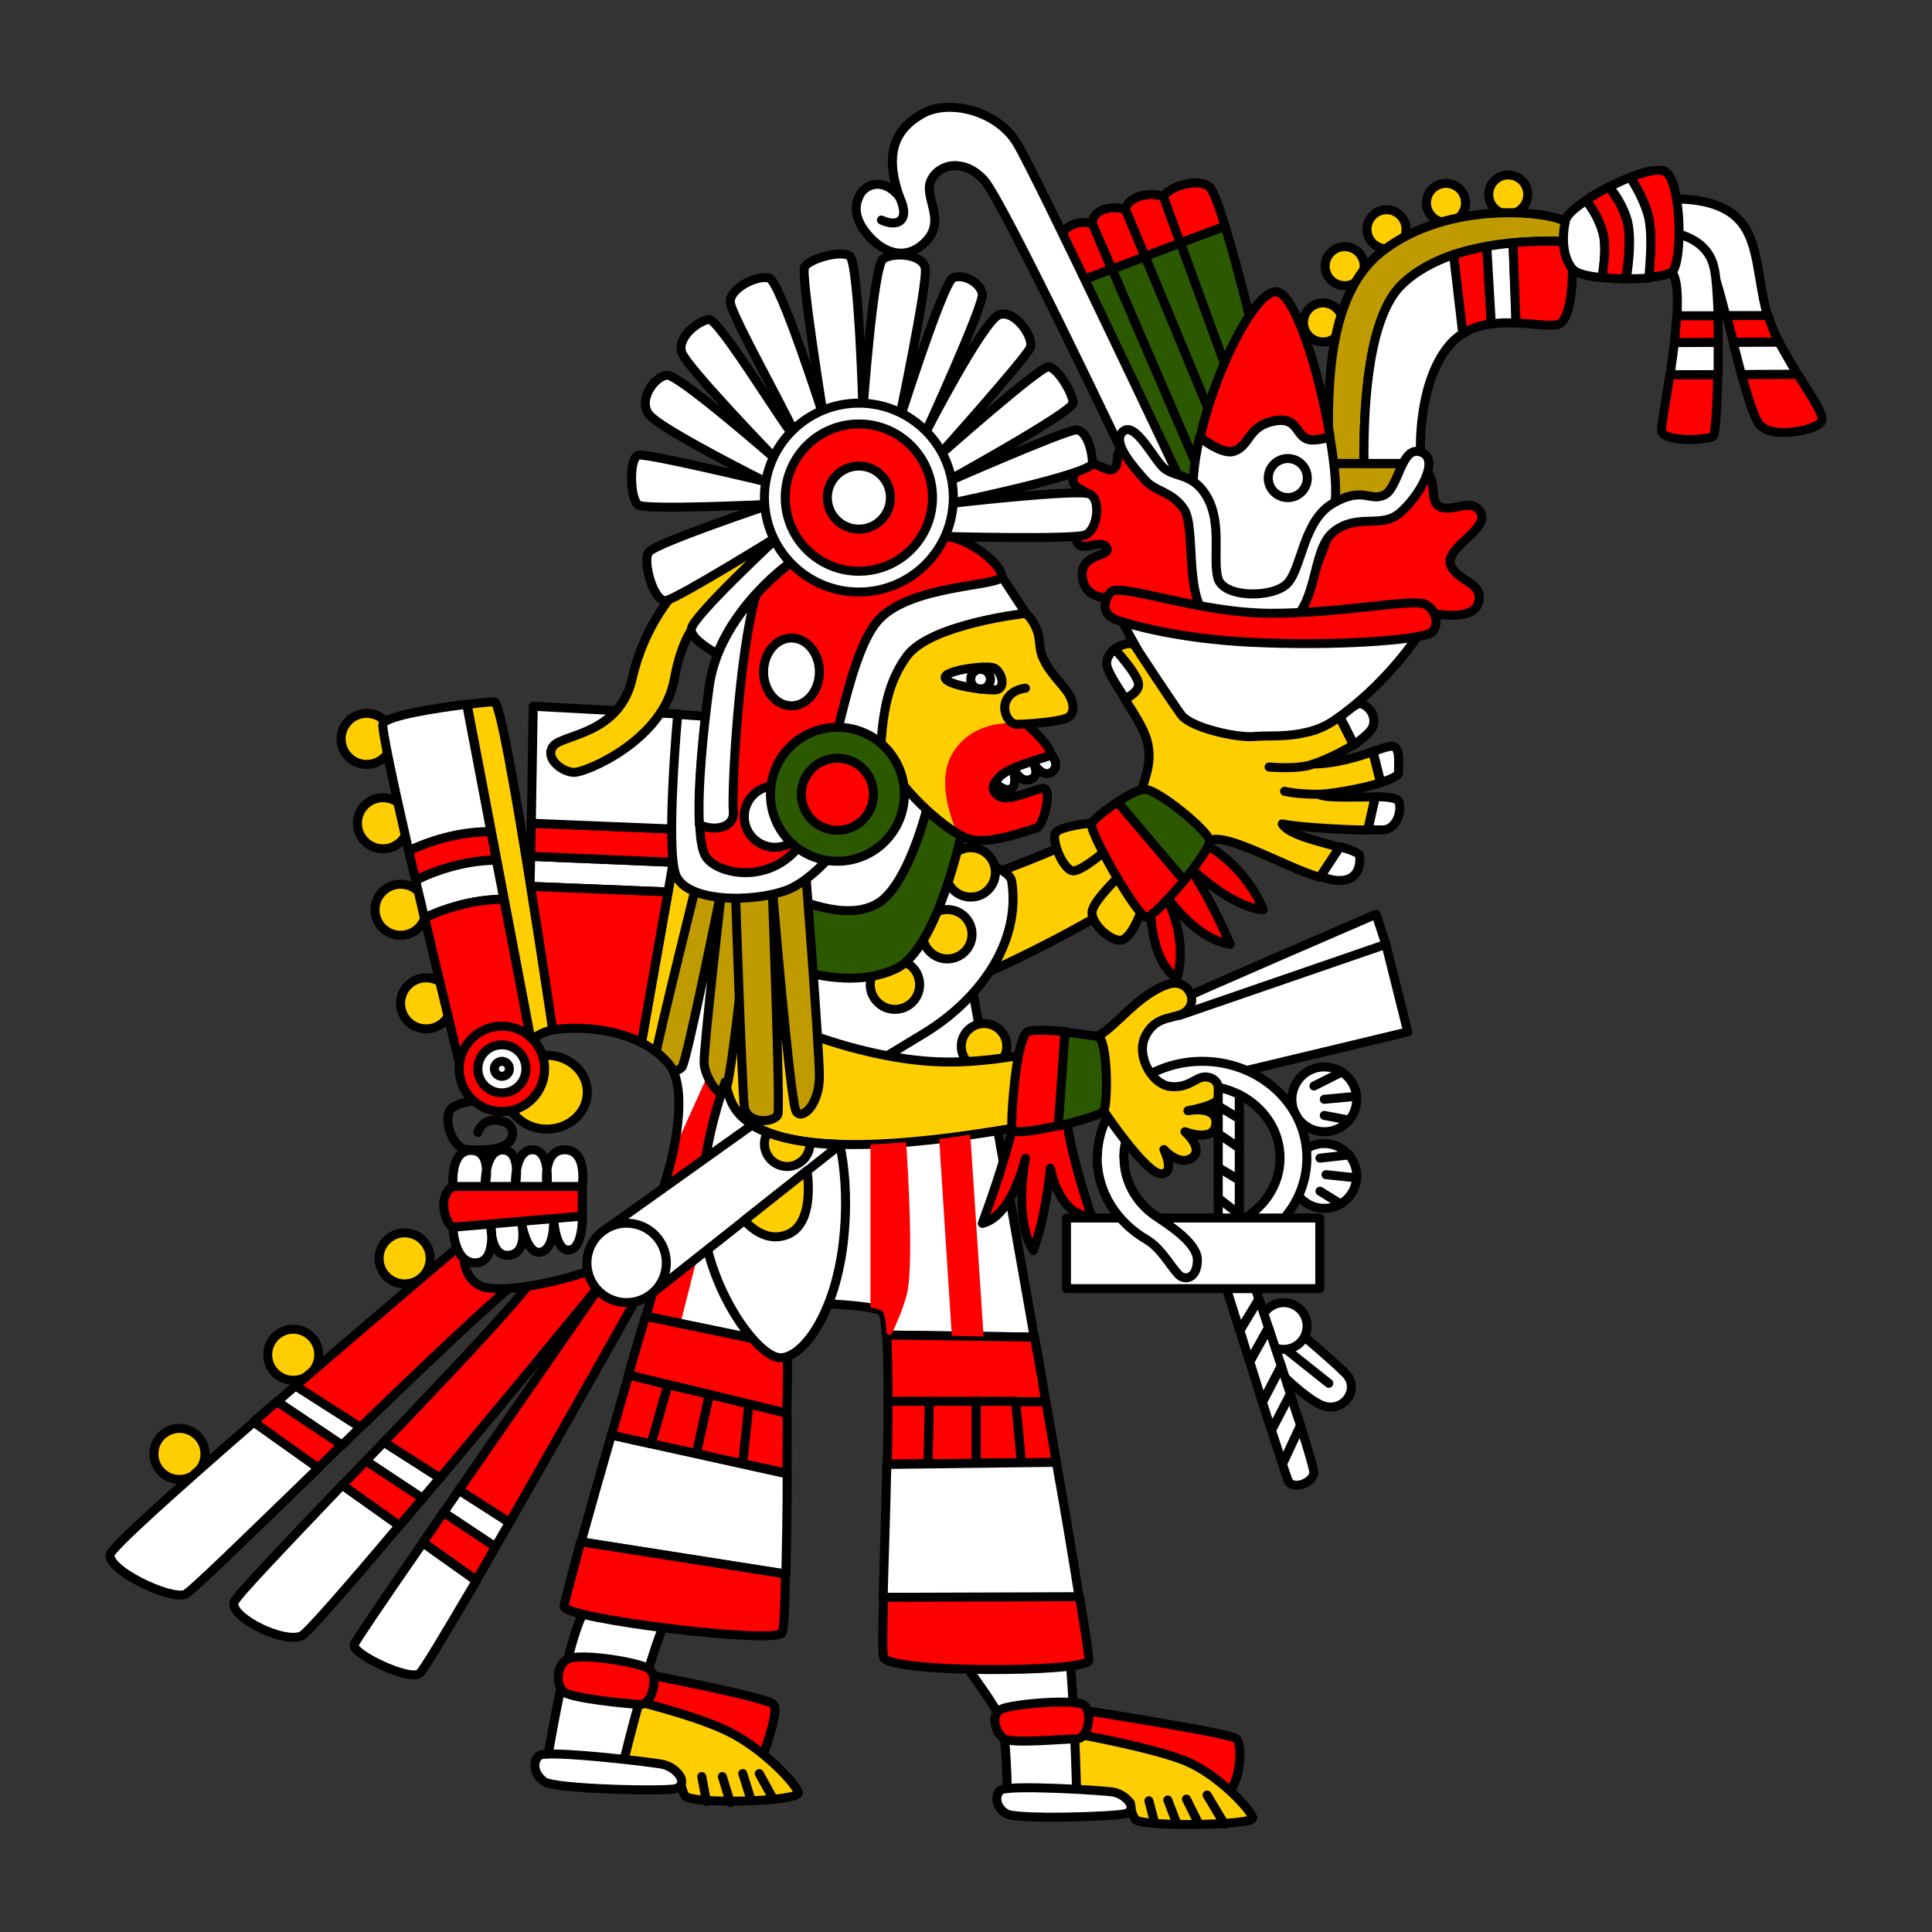 <svg version="1.1" id="Calque_1" xmlns="http://www.w3.org/2000/svg" x="0" y="0" viewBox="0 0 900 900" style="enable-background:new 0 0 900 900" xml:space="preserve"><rect x="0" y="0" width="900" height="900" fill="#333333" stroke="none"/><style>.st0,.st1,.st2,.st3{fill:#fff;stroke:#000;stroke-width:4.194;stroke-linecap:round;stroke-linejoin:round;stroke-miterlimit:10}.st1,.st2,.st3{fill:none}.st2,.st3{fill:red}.st3{fill:#ffce00}.st4{fill:#fff}.st5{fill:red}.st6,.st7,.st8{fill:#2c5900;stroke:#000;stroke-width:4.194;stroke-linecap:round;stroke-linejoin:round;stroke-miterlimit:10}.st7,.st8{fill:#bf9b00}.st8{fill:#3a3a3a}</style><path class="st0" d="M548.4 466.4c-.3-.4 92.6-40.5 92.6-40.5l4.6 14-6 18.9s-86.8 29.1-88.1 28c-1.1-1.1-9.5-3.9-9.5-3.9l6.4-16.5z"/><path class="st0" d="m549.5 473 96.1-33.1 10.2 40.8-107.4 25.7-14.3 2.7s-22.4-43.9 15.4-36.1z"/><circle class="st0" cx="616.9" cy="547.8" r="15.1"/><circle class="st0" cx="616.9" cy="512.1" r="15.1"/><path class="st0" d="M560 494.4c-26.8 0-48.8 20.1-48.8 45s21.8 45 48.8 45 48.8-20.1 48.8-45-22-45-48.8-45zm7.5 77.7c-2.5.4-5 .7-7.6.7-20.1 0-36.4-15-36.4-33.6s16.2-33.6 36.4-33.6c2.7 0 5.2.3 7.6.7v65.8zm9.8-3.3v-58.9c11.3 5.7 19 16.8 19 29.5s-7.7 23.8-19 29.4zM601.6 617.7s17.8 14.7 25.2 22.1c7.4 7.4-1.5 19.6-12 14.4-10.3-5.2-25.7-22-25.7-22l2-13.7 10.5-.8z"/><path class="st1" d="m619 644.4-26.5-21.1M612.1 505.9l12.9-6.5M616.9 512.1l15.1-1.4M616.9 519.6l11.6 2.2M614.9 539.5l13.6-1.5M617.7 547.2l13.3 1.4M614.9 554.9l9.5 5.9"/><circle class="st0" cx="598" cy="617.7" r="10.9"/><path class="st0" d="m586.5 605.1-8.9 14.7c1.4 4.6 2.9 9.5 4.5 14.5l8.8-15.9c-1.6-4.7-3.1-9.4-4.4-13.3zM591 618.5l-8.8 15.9c2 6.3 3.9 12.6 5.9 18.9l8.8-16.9c-2.1-6.3-4.1-12.3-5.9-17.9zM582 591.8l-12.2 3.5s3.2 10.5 7.7 24.6l8.9-14.7c-2.5-8-4.4-13.4-4.4-13.4z"/><path class="st0" d="m596.9 636.3-8.8 16.9c1.4 4.6 2.8 8.9 4.2 13.1l8.8-16.9c-1.4-4.3-2.8-8.8-4.2-13.1zM601.1 649.4l-8.8 16.9c2 6.2 3.8 11.6 5.2 15.8l8.4-18c-1.6-4.6-3.2-9.5-4.8-14.7z"/><path class="st0" d="m605.8 664.1-8.4 18c1.5 4.5 2.5 7.4 2.9 8 2.4 4.2 11.7.4 11.7-4.2.1-1.4-2.5-10.2-6.2-21.8zM496.8 567.4h118v32.9h-118z"/><path class="st0" d="M523.6 539.4c0 11.3 6 21.3 15.2 27.4 5.9 3.9 19 12.4 19 20.1 0 7.7-4.6 9.5-7.7 7.7-3.2-1.8-8.4-12.7-15.9-17.1-13.8-8-23.1-22.1-23.1-38.2"/><path class="st2" d="M353.3 823.4s10.3-26 7.1-29.4c-3.2-3.4-61.1-14.4-61.1-14.4l-9.4 18.6 37.9 22.4 25.5 2.8zM569 836.7c8.9-1.8 10.2-23.9 7-26.7s-74.5-13.8-74.5-13.8l-1.3 18 35.5 18.5c.1-.1 24.4 5.8 33.3 4z"/><path class="st3" d="M289.8 790.8s32.9 7.6 49.5 15.8 31.6 24.5 32.6 28.5c1 4.2-50.6 5.7-52.9 1.3s-2-8.4-2-8.4l-30.8-4.6 3.6-32.6z"/><path class="st1" d="m326.9 827.6 2.2 11.6M336.5 827.6l3.7 12.1M346 826.2l4 12.7M353.7 826.2l6.6 12"/><path class="st3" d="M499.8 807.4s37.3 6.6 52.9 13.1c15.5 6.7 29.8 22.5 30.9 26.3 1.1 3.6-52.6 4.5-54.9.6s-2.2-7.6-2.2-7.6l-28.1-2.7 1.4-29.7z"/><path class="st1" d="m535.2 838.9 2.7 10.3M544 838.5l4.1 10.7M552.7 838.1l5.6 11.3M562.3 836.2l8.1 13.5"/><path class="st0" d="M273.6 747.9c-9.8 14-19.2 75.5-19.2 75.5h35.4s15.7-64.7 22.4-71.7c6.9-7-28.8-17.8-38.6-3.8zM444.2 762c-3.5 5.6 21.3 31.7 23.1 42.4 1.7 10.6 2.1 34.5 2.1 34.5l32.2-1.8s-1.4-57.5-4.6-75.8c-1.8-8.8-44.7-12.6-52.8.7z"/><path class="st0" d="M251.2 817.8c-3.2 2.8-2.8 8.5 2.4 12.2 5.2 3.5 56.9 4.6 61.2 3.2 6-2 1.4-9.2-5.6-11.2-3.3-.9-54.7-7-58-4.2zM466 834c-2.8 2.7-2.1 8 2.8 10.9s52 1.3 55.8-.1c5.3-2.1.7-8.4-5.6-9.9-3.2-.8-50.2-3.7-53-.9z"/><path class="st2" d="M265.2 772.6c6.6-2.4 32.3 1.7 37.1 4.8 4.8 3.2 1.7 17.1-4.3 16.6-6.2-.3-30.8-2.8-35-5.6s-4.3-13.4 2.2-15.8zM466.7 796.1c5.9-2.5 33.6-4.6 38-2 4.5 2.7 2.4 15.9-3.1 15.9-5.6 0-29.8 2.4-33.8 0-3.9-2.3-7-11.5-1.1-13.9z"/><path class="st4" d="m450.6 447.3-75.5 54.1-25.2 38 20 67.4s37.5.6 41 4.2c1 1 1.5 4.9 2 10.9l68.9 1c-15-85.6-31.2-175.6-31.2-175.6z"/><path class="st1" d="m450.6 447.3-75.5 54.1-25.2 38 20 67.4s37.5.6 41 4.2c1 1 1.5 4.9 2 10.9l68.9 1c-15-85.6-31.2-175.6-31.2-175.6z"/><path class="st4" d="m360.3 427.3-33.4-1.4-22.1 94.1-8.4 37.9 4.8 6.3 59.9-132.7z"/><path class="st5" d="m361.1 431.5-60 132.7 10.1 13.4s-4.3 14.8-10.3 35.7l16.2 3.4 45.3-179.2-1.3-6z"/><path class="st4" d="M362.4 437.3 317 616.4l49.8 10.3v-14.5l8.4-115.3-12.8-59.6z"/><path class="st1" d="m375.1 496.9-12.7-59.6-1.3-6-.8-4.2-33.4-1.4-22 94.1-8.4 37.9 4.6 6.3 10.1 13.4s-4.3 14.8-10.3 35.7l16.2 3.4 49.8 10.3v-14.5l8.2-115.4z"/><path class="st0" d="m358.9 392.6 8.8 39.3 39.2 6.1 23-19.1 7.3-23.9 3.2-21.4-21-29.4z"/><path class="st3" d="m330.2 388-13.2-5-20.6 116.4 6.4 28.1z"/><path class="st0" d="m246.9 412.9 64.3 2.6 2.4-13.8-66.4-2.8z"/><path class="st2" d="m245.6 490.2 50.8 9.2 14.8-83.9-64.3-2.6zM247.2 398.9l66.4 2.8 2.7-15.4-68.8-2.8z"/><path class="st0" d="m333 388 7.9-44.2-25.3-11.2-67.2-3.6-.9 54.5 68.8 2.8.7-3.3z"/><path class="st2" d="m549.9 113.2-7.8-21.5c-6.3-2.8-17.2 0-17.8 6l9.1 21.8 16.5-6.3z"/><path class="st2" d="M570.7 105.4c-2.9-9.6-5.6-16.9-7.3-18.3-5.6-4.6-19.2 0-21.4 4.6l7.8 21.5 20.9-7.8z"/><path class="st6" d="m580.5 197.1 5.3-34.5s-8.2-34.7-15.1-57.2l-20.8 7.8 30.6 83.9z"/><path class="st6" d="m533.4 119.5 43.1 103.9 4-26.3-30.6-83.9z"/><path class="st6" d="m576.5 223.4-43.1-103.9-15.4 5.9 52.7 122.5 2.1.1z"/><path class="st6" d="M500.4 132c14.4 36.2 48 114.4 48 114.4l22.4 1.5L518 125.3l-17.6 6.7z"/><path class="st2" d="M508.9 104.3c-5.9-2.4-16.4 1.4-15 10.2.3 1.8 2.7 8.2 6.3 17.5l17.6-6.7-8.9-21zM533.4 119.5l-9.1-21.8c-6.2-2.4-15.8 0-15.4 6.6l9.1 21.1 15.4-5.9z"/><path class="st0" d="M551.6 227.3s-68.8-145.8-78-160.8S442 46 429.6 53 411.7 71.2 419 91.7c-8-9.8-16.1-5.2-18.2-1.4-2.1 3.8-4.2 10.2 3.5 19.2 7.7 8.9 18 12 26.8 3.2 10.2-10.2-1.3-21 2.7-28.9s15.5-9.8 24.5 0S525.8 217 525.8 217l25.8 10.3z"/><path class="st1" d="M410.6 102.5c6.6 3.2 14 1.3 8.4-10.8"/><circle class="st3" cx="616.3" cy="150.2" r="9.1"/><circle class="st3" cx="626.4" cy="124" r="9.1"/><circle class="st3" cx="645.9" cy="106.8" r="9.1"/><circle class="st3" cx="673.6" cy="94.5" r="9.1"/><circle class="st3" cx="702.6" cy="90.6" r="9.1"/><path class="st7" d="M619.4 234.6c-.7 21.4 26.1 21.7 26.1 21.7l14.3-40.3h-40.7c.3 7 .4 13.4.3 18.6zM652.9 132.7c21.3-20.8 61.8-21 78.9-20.1-.6-4.5-1.4-8-2.5-9.1-4.2-4.5-54.3-11.5-86.2 14.2-26 21-24.7 66.7-24 98.2h16.2c-.1-31.5 3.1-68.8 17.6-83.2z"/><path class="st2" d="m677.1 118.7 4.3 36.8c4.1-2.7 8.7-4.1 13.3-4.6l-2.1-36.1c-5.1 1-10.4 2.2-15.5 3.9z"/><path class="st0" d="M652.9 132.7c-14.7 14.4-17.8 51.7-17.5 83.2h24.3l2-5.5s-1.4-31.7 13.3-49.4c2-2.4 4.1-4.2 6.4-5.6l-4.3-36.8c-9.1 3.2-17.5 7.6-24.2 14.1zM692.6 114.8l2.1 36.1c3.9-.6 7.8-.6 11.6-.4l-1.4-37.3c-4 .3-8.2.9-12.3 1.6z"/><path class="st2" d="M731.8 112.7c-6.4-.4-16.2-.6-27 .4l1.4 37.3c8.1.4 15.4 1.7 19.4.8 6.9-1.5 7.9-25 6.2-38.5z"/><path class="st0" d="M809.9 102.2c-11.6-12.3-35.9-9.1-35.9-9.1l-5.2 19.3s26.1 5.9 30.3 17.5c1.3 3.4 2.9 9.8 4.9 17.3h19.4c-4.9-17.3-3.9-35.1-13.5-45z"/><path class="st2" d="M828.7 159.2c-2.1-3.9-3.8-8-5-12.2h-19.4c1 3.9 2.1 8.1 3.2 12.4l21.4-.1c-.2.1-.2-.1-.2-.1z"/><path class="st0" d="m828.7 159.4-21.4.1c1.3 5 2.7 10.1 3.9 15l26.1-.1c-2.5-4.4-5.5-9.4-8.6-15z"/><path class="st2" d="M811.3 174.5c2.9 10.8 5.9 19.9 8 22.9 5.6 7.8 28.4 2.8 29.4-1.5.7-3.2-4.2-10.2-11.2-21.5l-26.2.1z"/><path class="st0" d="M798.3 124c-3.7-14.7-21.3-15.9-21.3-15.9s-6 9.8 1.8 18.7c2.5 2.8 2.9 10.8 2.4 20.4h19.2c-.4-10.2-.9-18.9-2.1-23.2z"/><path class="st2" d="M800.3 147.1h-19.2c-.3 3.9-.7 8.2-1.1 12.6l20.4-.1c0-4.3 0-8.5-.1-12.5z"/><path class="st0" d="m800.4 159.5-20.4.1c-.6 5-1.3 10.1-2 15l22.4-.1v-15z"/><path class="st2" d="M777.9 174.6c-2 12.6-3.9 23.2-3.9 25.7 0 6 22.4 4.8 24.2 2.8.8-.8 1.7-13.4 2-28.5h-22.3z"/><path class="st0" d="M746.6 108.1c-1.8-6.3-5.2-11.5-7.8-14.7-5.2 3.4-8.8 6.7-9.4 8.9-1.8 7.3-1.8 17.3 3.2 23.1 1.7 2 7.1 3.4 13.8 3.9 1.1-7.1 1.9-15.5.2-21.2z"/><path class="st2" d="M757.8 102.5c-2-6.7-5.6-12-8.4-15.4-3.8 2-7.6 4.1-10.6 6.2 2.7 3.2 6 8.4 7.8 14.7 1.7 5.7.8 14.1-.3 21.3 3.5.3 7.3.6 11 .6 1.3-7.7 2.6-20 .5-27.4zM776 80.1c-2.7-1.8-9.2-.4-16.6 2.5 2.7 4.1 6.4 10.2 8.2 17.1 2.4 8.4 1.1 22.5.3 29.6 5.2-.6 9.4-1.4 10.9-2.5 5.1-4.2 4.6-41.7-2.8-46.7z"/><path class="st0" d="M767.6 99.7c-2-6.7-5.6-13-8.2-17.1-3.2 1.3-6.6 2.8-9.8 4.5 2.7 3.2 6.4 8.5 8.4 15.4 2.1 7.6.8 19.7-.4 27.4 3.6 0 7.3-.1 10.5-.4.6-7.3 1.9-21.6-.5-29.8z"/><path class="st1" d="M396.1 347.6c.6-2.4 8.4-41.9 21.5-54.5s53.8-17.2 53.8-17.2"/><circle class="st3" cx="458.4" cy="487.4" r="10.6"/><path class="st2" d="m366.7 626.9-66-13.7c-2.4 8.2-5.2 17.6-8 27.3l73.8 17.9c.4-12.3.4-23.4.2-31.5z"/><path class="st0" d="M284.8 668.5c-5.2 18-10.2 35.7-14.1 49.8l95.4 15c.3-13.3.6-30.1.6-46.7l-81.9-18.1z"/><path class="st2" d="m311.2 645-7.9 27.5 21.1 4.6 6.1-27.5z"/><path class="st2" d="M292.9 640.5c-2.7 9.1-5.3 18.6-8.1 28l18.5 4.1 7.8-27.5-18.2-4.6zM330.5 649.6l-6.1 27.5 21.6 4.8 3-27.8z"/><path class="st2" d="m366.7 658.4-17.8-4.3-2.9 27.7 20.6 4.5c.1-9.5.1-19 .1-27.9zM481.9 622.9l-68.9-1c.6 7.6.7 18.5.6 31h73.5c-1.5-9.9-3.3-20-5.2-30z"/><path class="st2" d="m432.9 652.8-.6 29.1 22.5-.3v-28.8z"/><path class="st2" d="M413.7 652.8c0 9.1-.1 19-.4 29.2l19-.3.6-28.9h-19.2zM492.1 681.2c-1.5-9.1-3.2-18.6-4.9-28.2h-14.1l2.7 28.5 16.3-.3z"/><path class="st2" d="M473.1 652.8h-18.3v28.8l21-.3z"/><path class="st0" d="m492.1 681.2-79 1c-.4 22-1.3 44.9-1.7 62.1l91.3-.3c-2.6-16.5-6.2-38.3-10.6-62.8z"/><circle class="st3" cx="83.6" cy="677.3" r="11.9"/><circle class="st3" cx="136.6" cy="631.1" r="11.9"/><circle class="st3" cx="188.5" cy="586.2" r="11.9"/><path class="st0" d="M213.8 694.2c-2.4 3.5-4.9 7-7.3 10.5l24.2 16.1c2.2-3.8 4.3-7.6 6.6-11.5l-23.5-15.1zM51.3 724.1c-1.4 7.4 28.4 21.4 35 18.6 2.7-1.1 30.2-28 62.1-58.9l-30.1-21.4c-35.3 30.7-66.4 58.5-67 61.7zM165 766.1c-1.4 4.2 25.2 16.9 30.3 13.6 1.7-1.1 12.4-19.2 26.6-43.3L197 718.7c-17.9 25.8-31.6 46-32 47.4z"/><path class="st2" d="M129 652.9c-3.6 3.2-7.3 6.3-10.9 9.5l30.1 21.4c3.6-3.5 7.4-7.1 11-10.8L129 652.9z"/><path class="st0" d="M109 746.5c-1.8 7 23.8 19.6 31.7 15.4 2.8-1.5 22-23.5 45.3-51.2l-26.6-18.9c-26.9 28.3-49.7 52-50.4 54.7zM178.8 671.8c-2.8 2.9-5.6 5.9-8.4 8.7l26.4 17.6c2.7-3.2 5.3-6.4 8.1-9.6l-26.1-16.7zM167.9 664.8l-30.2-19.3c-2.8 2.5-5.7 4.9-8.5 7.4l30.2 20.3c2.8-2.8 5.7-5.6 8.5-8.4z"/><path class="st2" d="M251.2 590.4c1.4 3.8-35.7 43.2-72.4 81.4l26.2 16.7c37.5-44.7 77.3-93.3 77.3-93.3s-36.2 52.2-68.5 98.9l23.6 15.1c28.8-50.3 61.8-109.1 61.8-109.1l-16.9-30.2-65 7.7s-39.1 33.1-79.6 68l30.2 19.3c40.8-39.5 81.8-78.2 83.3-74.5zM170.4 680.5c-3.6 3.8-7.3 7.7-10.9 11.3l26.6 18.9c3.5-4.1 7.1-8.4 10.8-12.7l-26.5-17.5zM197 718.5l24.9 17.6c2.9-4.9 5.9-10.1 8.9-15.5l-24.2-16.1c-3.3 4.9-6.5 9.5-9.6 14z"/><path class="st0" d="M518.7 280.5s3.2 8 10.2 20.3c7 12.3 13 43.6 13 43.6l56.5 6 25.7-3.6s-25.2 5.5 0-13c25.2-18.3 39.1-41.7 39.1-41.7l-87.7.4-56.8-12z"/><path class="st2" d="M526.1 208.7c-8.8-.4-3.5 7.4-7.4 9.8-3.9 2.4-13-8.7-17.8 1.4-4.8 10.1 8.4 6 9.8 16.4 1.4 10.2-9.4 3.2-9.4 13.3s10.8.7 14.1 5.3c3.2 4.6-12.6 2.4-11.2 14s14.4 9.4 14.4 9.4l65.7 14.4 83.5-7s18.6 4.2 21-5.2-9.8-9.4-13-17.2c-3.2-8 18.2-16.8 14-24.5s-14 .7-19.6-3.1 1.8-15.1-10.8-18.6c-3.8 10.2-14.8 19.2-14.8 19.2l-29.8 8.4-45.3-9.4-27.5-12.2c-.1 0-7.1-13.9-15.9-14.4zM575.1 210c7.4-2.8 6.2-11.6 18.5-14s9.5 8.8 17.9 8.8c2.7 0 5.5-.6 8.1-1.4-5-30.1-16.5-67.5-25.3-67.5-9.6 0-28 35.5-35.2 67.7 5.1 3.9 11.9 7.9 16 6.4z"/><path class="st0" d="M611.4 205c-8.4 0-5.6-11.2-17.9-8.8s-10.9 11.2-18.5 14c-4.2 1.5-10.9-2.5-16.2-6.4-1.5 6.6-2.5 13-2.9 19-2.4 35 13.6 64.6 13.6 64.6l28 5.2s24.7-36.6 24.7-63.8c0-6.6-1-15.5-2.7-25.2-2.6.8-5.4 1.4-8.1 1.4z"/><circle class="st1" cx="599.9" cy="222.7" r="9.1"/><path class="st0" d="M522.9 201.2c5.2-5.2 13 9.8 18.2 15.8s14.4 2.4 21.3 14.7c6.9 12.3 2.5 28.2 4.9 37.5 2.4 9.4 25.3 9.5 32.2 2.8 6.9-6.7 7.4-29.4 21.4-37.5 14.1-8.1 17.1-.7 23.9-3.9 6.9-3.2 7.8-23.3 17.1-20 9.4 3.2-.8 20.6-9.6 28.2-8.9 7.7-19.7.1-30.9 8.8-11.2 8.7-6.4 35.7-23.8 44.9-10.3 5.5-24.5 5-35.2-5.2-10.8-10.1-5.2-41.8-10.9-50.2-5.7-8.4-13.6-8-18.2-13.6-4.8-5.5-15.6-17.1-10.4-22.3z"/><path class="st2" d="M517.3 275.9c-3.8 4.6-3.8 10.8 3.2 13 7 2.4 31.3 9.5 69.8 10.6 38.4 1.3 73.4-1.8 76.8-5 3.2-3.2 2.4-10.2-3.2-13-5.6-2.8-38.3 4.2-72 4.2-34-.1-70.8-14.6-74.6-9.8z"/><path class="st0" d="M651.5 359.9c-.1-4.5 1-12.3-3.2-12.3-1.5 0-4.6 1.1-8.7 2.4l3.6 14.5c4.8-1.4 8.3-3.1 8.3-4.6zM639.4 338.8c2.4-5.6-2.8-11-6-11-1.8 0-4.9 2.9-9.2 6.2 2.4 4.5 5.5 10.8 6.6 13 4.1-3.1 7.6-5.9 8.6-8.2zM622.2 410.1c10.2 1 11.6-6.6 11.2-11.2-.1-1.7-4.1-2.9-9.2-4.5l-9.2 14c3 .8 5.5 1.5 7.2 1.7zM651.5 373.2c-.7-1.5-5.2-2-10.8-2.1l-3.5 15.4c3.1.1 5.5.1 6.9.1 6.5 0 9.3-9.1 7.4-13.4z"/><path class="st3" d="M614.2 370c-10.8 0-15.8-1.4-15.8-1.4s5.2 1.4 15.8 1.4c4.9 0 19.6-2.4 28.9-5.3l-3.6-14.5c-7.1 2.4-17.3 5.6-27.7 5.7-6.9 2.7-20.6 1.4-20.6 1.4s13.7 1.3 20.6-1.4c5.2-1.7 12.7-5.2 18.7-8.9-1.1-2.2-4.2-8.4-6.6-13-3.5 2.5-7.8 5.2-13.1 6.6-11.6 3.1-18.7 1.8-26.6 2.5-7.8.7-29.4-3.9-34-10.2-4.6-6.3-19-28.2-21.4-31.9-1.5-2.2-6.3-1.1-9.6 1.5 4.5 5 10.5 12.3 11 15.9.6 3.1-2.9 5.6-6.2 7.3 4.2 6.6 8.8 13.6 10.3 19.2 3.2 11.5-2.2 19.4-3.8 28.7-1.3 8-51.6 27.4-64.3 32.2 2.8 1.7 4.6 3.4 4.9 5.2 2.2 15-2 29.2-9.9 41.5 18.6-8.4 66.4-31.5 102.1-60.7 7-4.8 36.1 12.6 51.5 16.9l9.2-14c-9.6-2.8-23.6-5.7-26.7-10.9 8.4 1.7 28.5 2.7 39.8 2.9l3.5-15.4c-9.6-.2-22.8.7-26.4-1.3z"/><path class="st0" d="M530.3 318.2c-.6-3.6-6.7-10.9-11-15.9-2.1 1.7-3.8 4.1-3.8 6.6 0 3.4 4.2 9.6 8.7 16.6 3.2-1.7 6.7-4.2 6.1-7.3z"/><path class="st2" d="M535.9 417.6s-1.5 29.5 12.4 38c5.7-20.4-6.2-40-6.2-40s13.4 21.5 31 24.3c-9.4-22-19.3-36.4-19.3-36.4s18.9 19 34.7 20.3c-8.4-20.3-25.2-29.4-25.2-29.4l-19.2.6-8.2 22.6z"/><path class="st3" d="M517.3 394.4s-12.9 11.3-17.3 11.3c-4.5 0-10.6-14.5-8.2-17.8 2.4-3.2 16.8-4.5 16.8-4.5l19.6 8 3.2 33.6s-4.6 13-9.6 13c-5.2 0-13.3-7.8-13.1-13 .1-5.2 14.5-18.6 14.5-18.6l-5.9-12z"/><path class="st2" d="M508.5 383.5c-1.8 3.1 21.4 43.8 25.6 43.8 2.2 0 10.3-8.4 17.5-17.2l-31-36.5c-5.8 3.8-11.1 8.2-12.1 9.9z"/><path class="st6" d="M563.5 391.5c-1-4.8-24.2-23.8-30.2-23.8-2.8 0-7.8 2.7-12.7 5.9l31 36.5c6.5-8 12.3-16.4 11.9-18.6z"/><path class="st0" d="M433.7 395s36.4 7 37.6 15.5c4.5 29.4-16.1 56.1-41.5 71.3-25.3 15.4-33.8 20.4-33.8 20.4l-22.8-8-5.6-62.5 37.8 8 28.3-44.7z"/><path class="st3" d="M335.6 458s-2.9 43.6 6.7 58.2c16.5 25.2 84.9 16.8 127 9.8s44.9-8.4 44.9-8.4 19.6 29.2 26.6 29.2 1.4-11.3 1.4-11.3 7 8 13 3.9-3.2-12.2-3.2-12.2 13.6 5.3 14.4-3.6c.8-8.9-13-6.2-13-6.2s13.6-2.4 14-5.6c.4-3.2 1.4-8.4-4.2-9.9s-8 4.8-17.2 4.3c-9.4-.4-16.8-14.4-12.6-23.2 4.2-8.9 11.2-8.4 16.4-10.3 10.1-3.8 4.5-17.2-5.2-14.3-14.3 4.3-26.1 21.4-33.1 24-7 2.5-40.5 13-72.3 12.3S375.3 481 375.3 481l-6.4-77.9h-27.8l-5.5 54.9z"/><circle class="st3" cx="416.9" cy="458.7" r="11.5"/><circle class="st3" cx="441.3" cy="435.2" r="11.5"/><circle class="st3" cx="452.2" cy="406.4" r="11.5"/><path class="st6" d="M409.7 420.3c-15 10.2-41-2.7-41-2.7l2.7 34s25.6 9.4 46.1-.4c15.7-7.6 26.1-44.5 30.2-61.8-4.1-2.1-9.9-6.3-16.1-11.9-3.2 12-11 35.4-21.9 42.8z"/><path class="st7" d="M325.6 407.1s-18.6 74.8-20 83.5c-1.4 8.7 9.8 10.1 12.2 6.3 2.4-3.8 18.6-84 18.6-84s-8.8 76.3-8.4 82.5c.4 6 6.6 16.4 9.8 13 3.2-3.4 12.2-95.5 12.2-95.5l-24.4-5.8z"/><path class="st7" d="M342.5 412.9s3.2 94 4.2 102.5 14.4 7.8 15.7 3.6c1.1-4.2-2.7-106.1-2.7-106.1s8.4 100.7 11.2 104.9c2.8 4.2 10.8-3.2 10.8-16.4 0-13-6.6-97.9-6.6-97.9l-32.6 9.4z"/><path class="st3" d="M230.3 326.9c-1.5 0-6.4.4-12.7 1.3 5.2 26.7 23.2 121.8 31.6 166.2l10.1-2.8c-.2 0-24-164.7-29-164.7z"/><circle class="st3" cx="170.8" cy="344.2" r="11.9"/><circle class="st3" cx="178.4" cy="383.5" r="11.9"/><circle class="st3" cx="186.6" cy="423.8" r="11.9"/><circle class="st3" cx="198.5" cy="467.4" r="11.9"/><path class="st2" d="M228.7 387.4c-8.2 0-22.1 1.4-38.3 8.9 1 4.5 2.1 9.1 3.2 13.7 15.7-7.6 29.1-9.2 37.6-9.4-.8-4.4-1.6-8.8-2.5-13.2z"/><path class="st0" d="M228.7 387.4c-4.9-25.7-9.2-48.2-11.3-59.3-15 1.8-37.8 5.5-39 9.1-.7 2.1 4.9 28.1 12 59.1 16.2-7.6 30.1-9 38.3-8.9zM234.7 418.9c-1.1-6.2-2.4-12.2-3.5-18.2-8.5.1-22.1 1.8-37.6 9.4 1.4 5.9 2.8 11.7 4.1 17.5 15.5-7.2 28.8-8.7 37-8.7z"/><path class="st2" d="M249.1 494.4c-3.6-19-8.9-47.3-14.4-75.5-8.2 0-21.5 1.5-36.9 8.7 9.2 39.1 18.3 76.1 18.3 76.1l33-9.3zM211.1 552.7c-7.4 4.2-4.1 16.5-.1 19.2l60.3-5.2v-14h-60.2z"/><path class="st8" d="m217.1 521.8 2.4 22.4h43.8l8 8.5v14l-8 5.2-46.1 5.9s-4.6 14.3 5.6 20.7c10.2 6.6 61.2-5.9 72.3-16.8 11.2-10.9 30.2-70.3 16.2-86.4s-39.6-17.5-52.7-15.7c-13.1 1.8-19.9 15-19.9 15l-21.6 27.2z"/><path class="st8" d="M233.8 512.1s-22.1-.4-24.5 5.6c-2.4 6 2.1 17.2 8 17.8 5.9.4 14.4.4 18.6-2.4s4.2-9.4-2.1-10.8"/><path class="st1" d="M222.6 527.5s2.1-7.7 11.2-5.2"/><ellipse class="st3" cx="254.7" cy="508.8" rx="18.9" ry="17.2"/><circle class="st2" cx="233.8" cy="497.9" r="19.9"/><circle class="st0" cx="233.8" cy="497.9" r="11.2"/><circle class="st1" cx="233.8" cy="497.9" r="3.5"/><path class="st0" d="M219.5 535.9c-10.2 0-8.4 16.8-8.4 16.8h60.1s2.8-16.9-8-17.1c-10.8-.1-8.4 16.5-8.4 16.5s1.8-16.5-6.7-16.5c-8.7 0-8 16.5-8 16.5s3.1-16.1-5.7-16.4c-8.8-.3-8.4 16.4-8.4 16.4s3.7-16.2-6.5-16.2zM211 571.7l60.3-5.2s.4 15-6 15.8c-6.6 1-7.4-14.4-7.4-14.4s.7 14-6 15.4-9.1-14.4-9.1-14.4 3.8 14.4-5.3 15.8c-9.1 1.4-8.8-13.6-8.8-13.6s2.8 17.2-7.3 17.2-10.4-16.6-10.4-16.6zM342.3 516.3c-2-3.1-3.5-7.4-4.5-12.3-4.3 12.4-12.4 39.1-10.6 63.3 2.4 32.9 25.7 65.2 36.4 65.2 10.8 0 27-22.2 29.8-59.6 1.3-16.6-.1-30.1-2.2-39.8-22.2-.7-41.2-5.2-48.9-16.8z"/><path class="st0" d="m281.7 573 22.2 29.4 87.4-69.1c-16.6-.6-31.3-3.1-41-9.2L281.7 573z"/><path class="st3" d="M357.5 527.5c-.8 1.5-1.4 3.4-1.4 5.3 0 5.9 4.8 10.6 10.6 10.6s10.6-4.8 10.6-10.6v-.7c-7.4-.8-14.1-2.3-19.8-4.6z"/><circle class="st0" cx="291.9" cy="588.3" r="18.5"/><path class="st3" d="M346.7 568.5c4.6 5 11.7 9.9 20.1 6.6 10.8-4.3 10.3-21 9.2-29.8l-29.3 23.2z"/><path class="st0" d="M463.3 364.4c1.8 1.8 4.8 4.1 7.3 3.2 3.2-1 2-6.9 1.3-9.8-2.7 1.1-4.9 2.4-6.2 3.8-1.1.9-1.9 1.9-2.4 2.8zM488.9 350.4c.1.8-.1 1.5-1 1.8-1.7.6-4.3 1.3-7.1 2.2.1.3.3.6.6 1 1.7 2.7 5 6.6 8.5 4.3 4.8-3.3-1-9.3-1-9.3z"/><path class="st0" d="M472 357.6c1.1 2.5 3.9 7 8 5.5 3.8-1.4 2.5-5.3 1.3-7.8-.3-.3-.4-.7-.6-1-2.8 1.1-6 2.2-8.7 3.3z"/><path d="M444.2 350.4c10.9-17.2 33.6-13.1 33.6-13.1l14.8-10.1-11.2-18.2-12.2-23.3s-36.4 3.2-47.1 14c-10.8 10.8-21.4 31.9-11.2 51.7 8.8 17.1 25.7 31.6 35.2 37.2-4-9.6-9.5-26.3-1.9-38.2z" style="fill:#ffce00"/><path class="st5" d="M477.7 337.2s-22.7-4.1-33.6 13.1c-7.6 11.9-2.1 28.7 2.1 38 1.5.8 2.9 1.5 3.9 2 9.8 3.8 28.7-4.1 32.2-4.6 3.5-.6 8.2-19.2 3.2-18.6s-15.8 6-20 3.8-4.2-5.2 0-9.4 17.2-7.7 22.4-9.4c5.2-1.4-10.2-14.9-10.2-14.9z"/><path class="st1" d="m469.4 285.6 12.2 23.3 11.2 18.2-14.8 10.1s15.4 13.4 10.2 15.1c-5.2 1.7-18.2 5.2-22.4 9.4-4.2 4.2-4.2 7 0 9.4s15.1-3.2 20-3.8c4.9-.6.3 18-3.2 18.6s-22.4 8.4-32.2 4.6c-7.8-2.9-28.9-19.3-39.1-39.1-10.2-19.9.4-41 11.2-51.7 10.5-10.8 46.9-14.1 46.9-14.1z"/><path class="st0" d="M440.3 315.8c-1-3.4 19.3-6.2 22.8-4.6 3.5 1.5 6.2 10.2 0 10.2s-21.8-2.2-22.8-5.6z"/><circle class="st1" cx="456.8" cy="316.4" r="4.6"/><path class="st3" d="M477.7 320.6s-7.4.4-9.4 7c-1.1 3.9 1.4 9.8 5.6 9.8s18.2-1 22.8-2.8c4.6-1.8 3.8-8 0-13s-8-8.8-10.8-15c-2.8-6 0-10.2-5.6-18.2s-20.6-8-20.6-8"/><path class="st0" d="m447.4 263.3 19.2 5.2 11.3 17.2s-44.5 4.9-55.5 20c-8.8 12.2-11.2 25.7-12.2 44.3-1.4 27-27.5 58.7-43.8 64.7-16.4 6-47.1 5.6-51.7-7.4s1-74.5 1-74.5l26.1 1.8"/><path class="st2" d="M439 249.7c-13-.6-45.2-3.2-61.9 6.6-16.8 9.8-42.6 34.5-46.6 63.3-3.9 28.9-7.4 69.9-1.8 79.3 5.6 9.4 36.6 15.2 49.4-14.4 9.5-22.1 15.8-76.9 30.3-94.7 14.4-17.8 58.3-16.4 58.3-21.4S452 250.3 439 249.7z"/><ellipse class="st0" cx="368.7" cy="313" rx="13" ry="15.8"/><circle class="st0" cx="361" cy="380.4" r="14.3"/><path class="st3" d="M320.5 267.7c-6.4 8.8-20 22.1-26 48.4-6 26.3-32.6 25.9-36.8 31.5-4.2 5.6 4.2 12.2 9.8 12.2s41.5-15 46.6-43.3c5.2-28.4 16.4-30.8 16.4-30.8l42.9-36.6-7.4-7.1c-.1-.3-44.9 24.8-45.5 25.7z"/><circle class="st6" cx="390.1" cy="370" r="31.2"/><circle class="st2" cx="390.1" cy="370" r="16.8"/><path class="st0" d="M507.5 230.1c-5.6-2.4-65.3 4.5-65.3 4.5s66.7-13.7 66.7-18.9-2.5-15.4-7.6-15.4c-5 0-63.3 25.6-63.3 25.6s61.9-34 61.9-38.2-7.4-16.8-11.6-16.8-51.7 42.1-51.7 42.1 41.4-46.3 43.3-51c2-4.6-7-17.9-14.4-15.4S431 201.8 431 201.8s27.5-59.8 26.6-65c-1-5.2-8.8-9.4-13.6-7.4-4.6 1.8-25.6 68.1-25.6 68.1s14-66.1 12.6-72.7-15-7.4-19.6-4.2c-4.6 3.2-9.4 70.3-9.4 70.3s-2-68.9-6.2-71.7c-4.2-2.8-19 1.4-21 5.2-1.8 3.8 8.8 69.5 8.8 69.5s-20-62.5-25.2-64.3c-5.2-1.8-18.6 4.6-18.2 11.2.4 6.6 33.6 64.6 30.3 62.9-3.3-1.7-35.5-55.5-40.3-54.9-4.8.6-15 8.4-12.6 15.4s44 49.9 44 49.9-45-39.3-50.6-39.3c-5.6 0-14.4 11.6-8.4 18.6s53.8 30.9 53.8 30.9-54.2-13-58.9-12.3c-4.6.7-4.2 21 0 23.3 4.2 2.4 61.9-.4 61.9-.4s-54.5 18.2-57.3 22.4c-2.8 4.2 2.4 23.8 8.4 22.4 6-1.4 53.1-30.6 53.1-30.6s-40.1 37.1-41.5 43.6c-.8 3.8 6 8.5 12 11.9 8.8-22.2 28.8-40.3 42.5-48.2 15.8-9.2 45.4-7.3 59.7-6.6h0s64.3 1.8 69.5-.7c5.5-2.6 7.3-16.6 1.7-19z"/><circle class="st0" cx="400.1" cy="231.8" r="44"/><circle class="st2" cx="400.1" cy="231.8" r="34.3"/><circle class="st0" cx="400.1" cy="231.8" r="14.7"/><path class="st0" d="M330.4 319.6c-2.8 20.6-5.5 47.4-4.6 64.5 5.9 3.1 16.5 2.2 15.8-6.2-.8-9.9 2.5-73.1 10.6-100.9-10.5 11.6-19.6 26.4-21.8 42.6z"/><path class="st2" d="M457.6 569.9c14-3.2 20.1-30.3 20.1-30.3s-5.7 28 3.6 42.9c6-15.8 8-38.3 8-38.3s3.8 22.5 19.2 22.5c-13-39.1-11.6-48.9-11.6-48.9h-17.2l-8.2 8.4c-.2-.1-2.7 13.3-13.9 43.7z"/><path class="st2" d="M479.1 480.4c-4.6 1.4-7.1 26.6-7.7 39-.1 3.2-.1 5.6 0 6.6.3 2.4 11 .8 21.7-1.7l3.1-43.8c-7-.5-14.1-.9-17.1-.1z"/><path class="st6" d="M511.3 482.8c-2.4-.3-8.7-1.3-15.2-2l-3.1 43.8c9.9-2.4 19.9-5.5 21-6.7 2.3-3 2.1-34.4-2.7-35.1z"/><path class="st5" d="M422.1 532.1c-5.6.4-11.2.8-16.6 1V609c2.8.6 4.9 1.1 5.6 1.8 1 1 1.5 4.9 2 10.9h2.1c2.7-5.6 5.5-12.2 7.1-18.2 3.4-12.4.8-56.8-.2-71.4zM452 528.6c-4.8.7-9.6 1.3-14.5 2l5.9 91.7 14.8.3-6.2-94z"/><path class="st2" d="M262.8 748.4c0 5.6 98.9 17.8 101.6 12.2.7-1.4 1.3-12.3 1.5-27.4l-95.4-15c-4.4 16.8-7.7 28.7-7.7 30.2zM411.6 744.1c-.4 15.1-.6 25.9 0 27.8 1.8 7.7 94.4 7.3 95.6 1.7.3-1-1.4-12.2-4.3-29.8l-91.3.3z"/><path class="st0" d="m577.3 521.1-9.8-5.9v13l9.8 6.6z"/><path class="st0" d="M577.3 509.9c-3.1-1.5-6.3-2.7-9.8-3.4v8.7l9.8 5.9v-11.2zM577.3 534.8l-9.8-6.6v15.7l9.8 5.9z"/><path class="st0" d="m577.3 549.8-9.8-5.9v14.2l9.8 7.6z"/></svg>